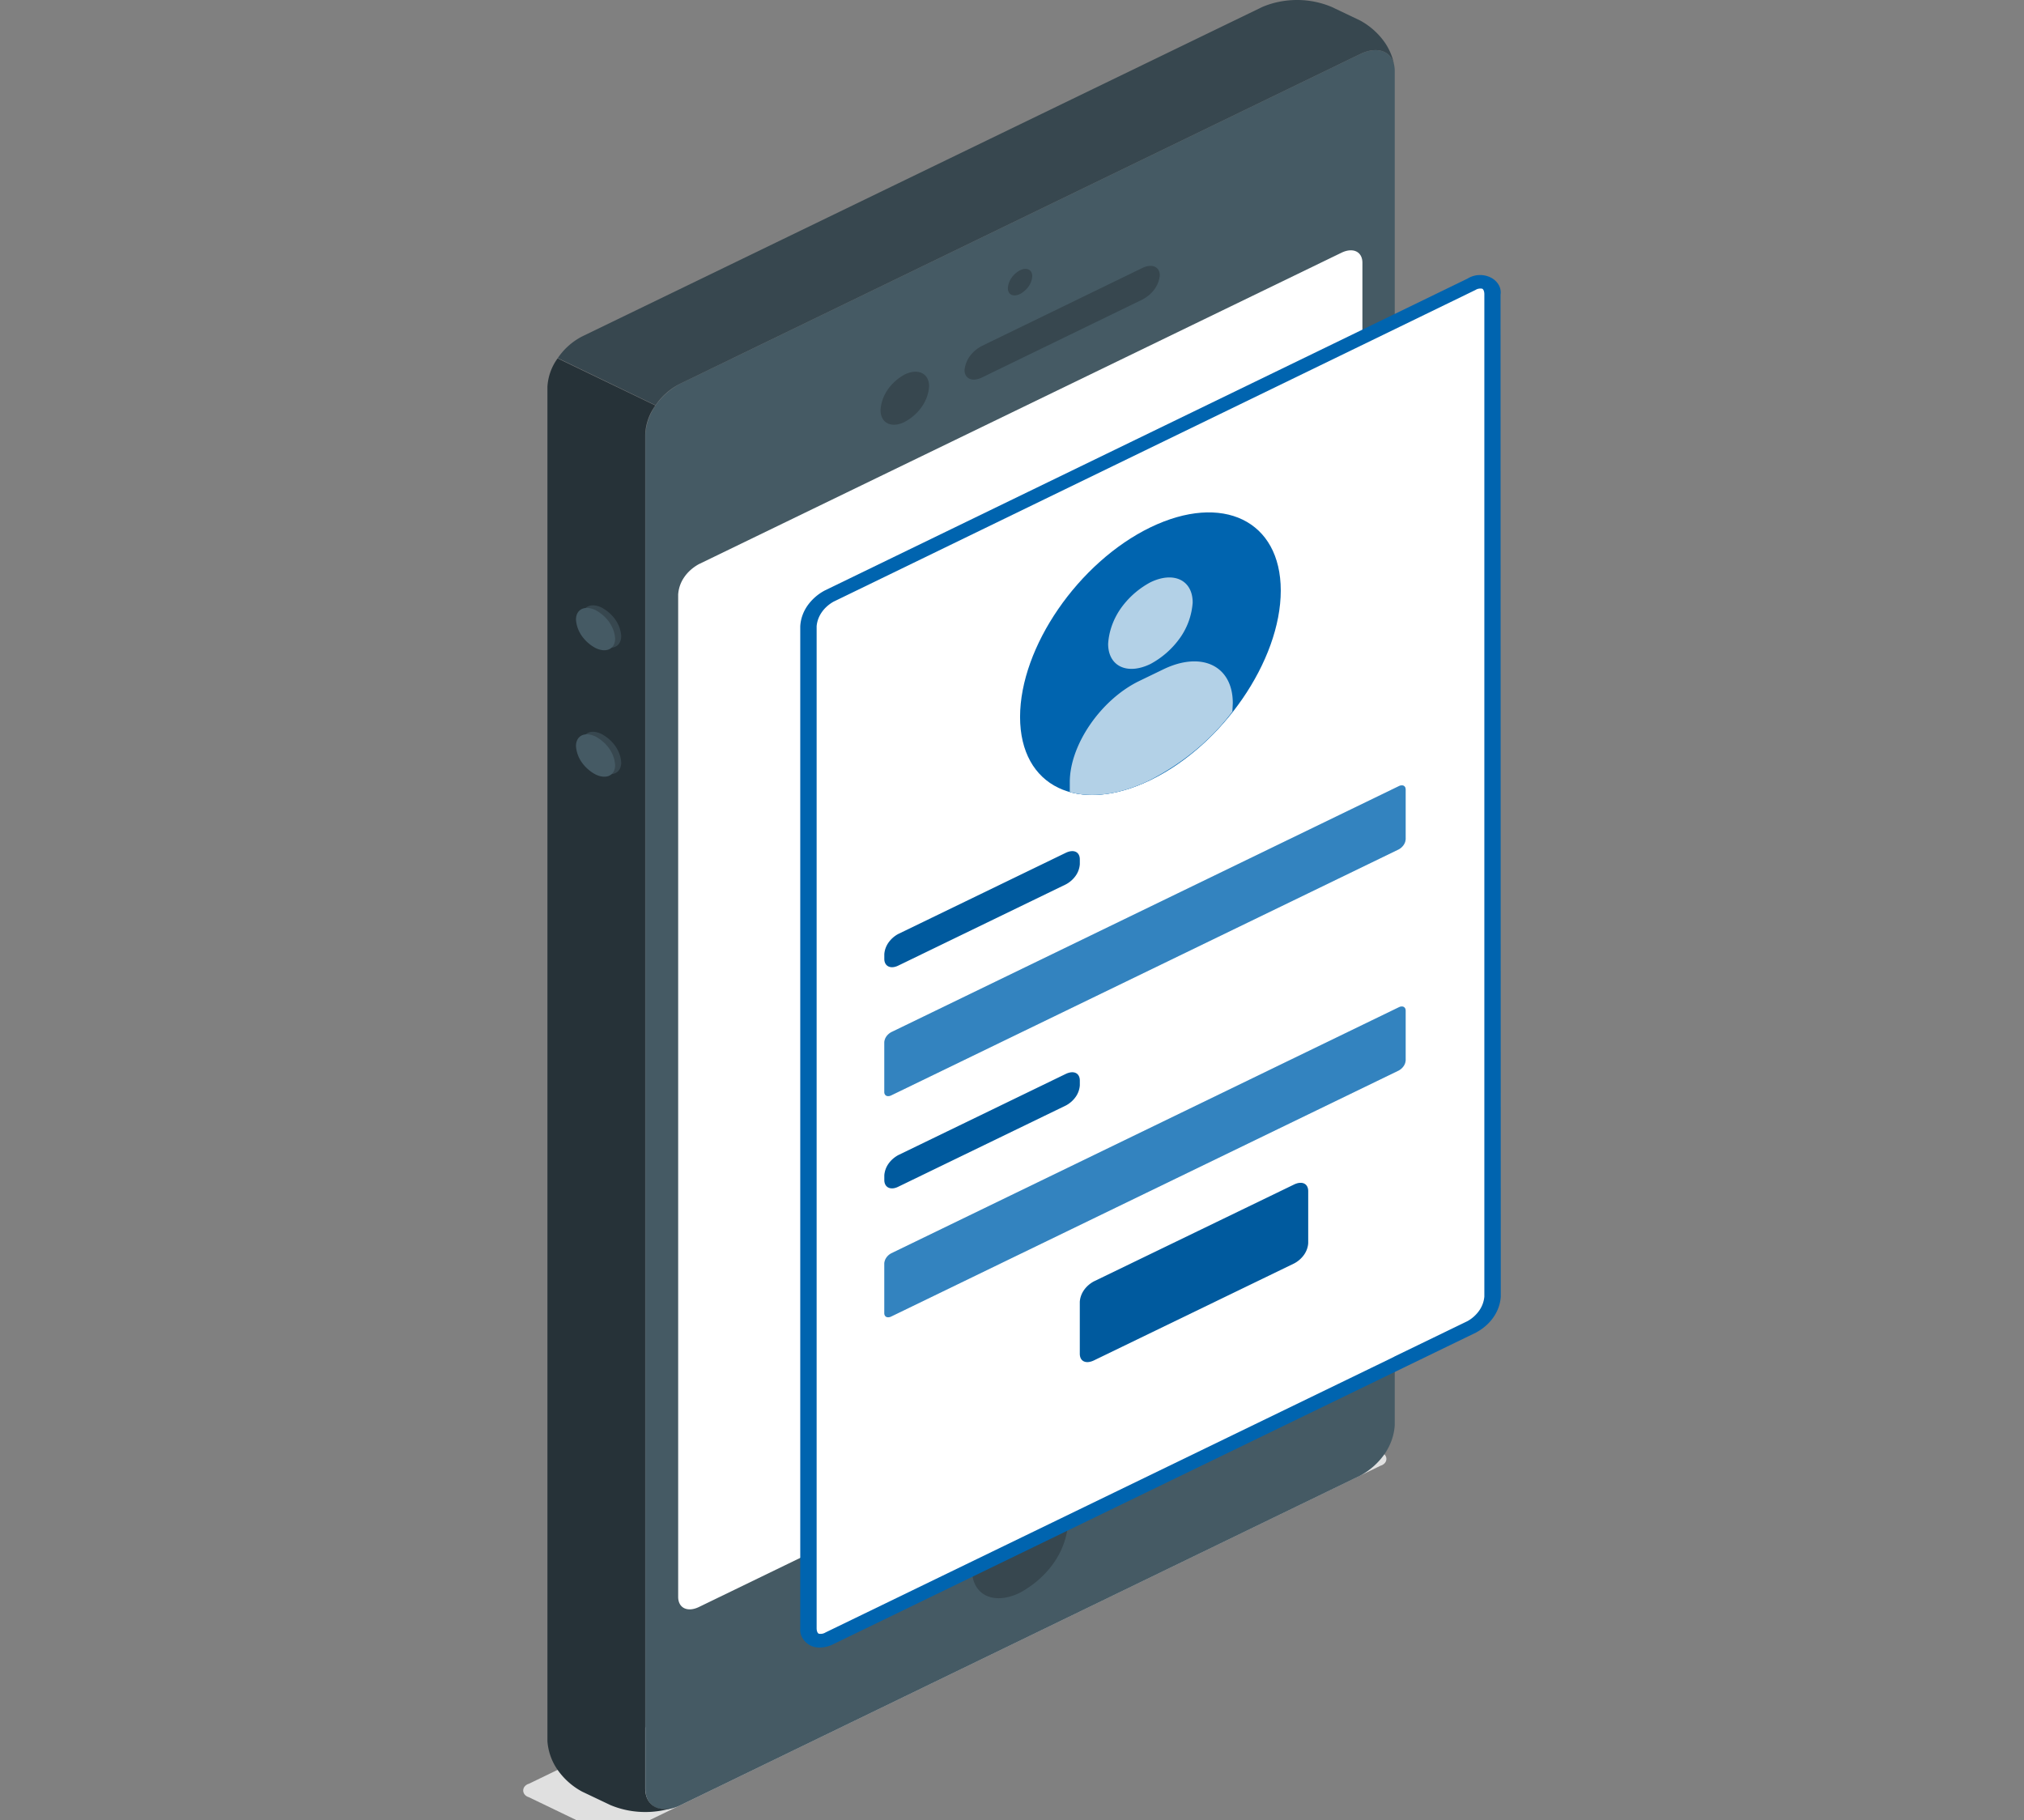 <svg width="139" height="125" fill="none" xmlns="http://www.w3.org/2000/svg"><rect width="100%" height="100%" fill="#808080" stroke="none"/><g clip-path="url(#clip0_902_5377)"><path d="M43.038 125.761l51.783-25.108a.579.579 0 00.283-.179.44.44 0 00.108-.283c0-.102-.038-.2-.108-.284a.584.584 0 00-.283-.179l-4.787-2.312a2.463 2.463 0 00-.956-.19c-.332 0-.659.064-.956.19l-51.8 25.084a.579.579 0 00-.283.179.44.44 0 00-.107.283.44.44 0 00.107.284c.07.083.17.145.283.179l4.804 2.313a2.484 2.484 0 001.912.023z" fill="#E0E0E0"/><path d="M93.4 3.717L46.707 26.354a4.875 4.875 0 00-1.687 1.495 3.929 3.929 0 00-.699 1.974v93.005c0 1.277 1.069 1.795 2.386 1.156L93.4 101.347a4.852 4.852 0 001.688-1.494c.415-.603.654-1.28.697-1.975V4.873c0-1.276-1.063-1.795-2.385-1.156z" fill="#455A64"/><path d="M46.707 26.354L93.4 3.717c1.18-.574 2.154-.218 2.352.777a4.065 4.065 0 00-.782-1.756 4.98 4.98 0 00-1.57-1.334L91.461.48A6.106 6.106 0 0089.076 0c-.83 0-1.646.164-2.386.479L39.991 23.098a4.534 4.534 0 00-1.685 1.494l6.715 3.238a4.467 4.467 0 011.686-1.476z" fill="#37474F"/><path d="M37.595 119.572a3.93 3.93 0 00.7 1.974 4.867 4.867 0 001.685 1.495l1.945.925a6.16 6.16 0 002.162.47 6.273 6.273 0 002.201-.312c-1.102.36-1.978-.172-1.978-1.314V29.823a3.612 3.612 0 01.7-1.975l-6.715-3.237a3.659 3.659 0 00-.7 1.956v93.005z" fill="#263238"/><path d="M47.99 38.746l44.143-21.393c.793-.38 1.432-.07 1.432.694v68.837a2.35 2.35 0 01-.42 1.184 2.917 2.917 0 01-1.012.897l-44.127 21.393c-.793.384-1.432.074-1.432-.694V40.827a2.35 2.35 0 01.412-1.182c.246-.362.59-.67 1.004-.899z" fill="#fff"/><path d="M70.053 18.56a1.72 1.72 0 00-.591.527c-.146.212-.23.45-.246.694 0 .463.375.634.837.407.245-.133.448-.313.594-.526.145-.212.23-.45.244-.695 0-.448-.375-.629-.838-.407zm0 84.392c-.963.529-1.764 1.241-2.338 2.079a5.449 5.449 0 00-.967 2.741c0 1.772 1.482 2.493 3.305 1.605.963-.529 1.764-1.241 2.338-2.078a5.462 5.462 0 00.968-2.742c.01-1.771-1.477-2.493-3.306-1.605zM62.126 25.72c-.484.27-.886.632-1.173 1.056-.287.424-.452.9-.48 1.387 0 .897.75 1.262 1.653.814.49-.268.896-.628 1.188-1.053.292-.424.46-.9.492-1.39 0-.897-.75-1.262-1.68-.814zm4.114-.305c0 .602.552.828 1.196.51l11.018-5.353c.341-.179.628-.423.835-.712.208-.29.331-.616.36-.953 0-.596-.55-.823-1.195-.504l-11.018 5.352c-.34.178-.626.422-.834.71a1.916 1.916 0 00-.361.95zM41.319 41.724c.39.214.716.503.95.842.233.339.368.72.394 1.11 0 .722-.6 1.014-1.344.653a2.746 2.746 0 01-.946-.842 2.215 2.215 0 01-.393-1.11c0-.717.6-1.009 1.339-.653zm0 8.687c.39.214.716.502.95.841.233.34.368.72.394 1.111 0 .717-.6 1.008-1.344.652a2.746 2.746 0 01-.946-.842 2.215 2.215 0 01-.393-1.11c0-.721.6-1.013 1.339-.652z" fill="#37474F"/><path d="M40.9 41.9c.391.214.717.502.95.841.233.34.369.72.394 1.111 0 .717-.6 1.009-1.344.652a2.743 2.743 0 01-.95-.84 2.21 2.21 0 01-.394-1.111c.005-.722.606-1 1.344-.653zm0 8.682c.392.214.718.503.951.843.234.34.368.722.393 1.114 0 .717-.6 1.008-1.344.647a2.73 2.73 0 01-.952-.84 2.199 2.199 0 01-.392-1.112c.005-.717.606-1.008 1.344-.652z" fill="#455A64"/><path d="M102.501 20.225c0-.768-.639-1.078-1.433-.694l-5.283 2.558-38.843 18.835a2.917 2.917 0 00-1.013.897 2.35 2.35 0 00-.42 1.185v68.818c0 .768.64 1.078 1.433.694l38.86-18.84 5.266-2.553a2.913 2.913 0 001.014-.897c.249-.361.392-.767.419-1.184v-68.82z" fill="#fff"/><path d="M103.052 20.225a1.027 1.027 0 00-.137-.677 1.307 1.307 0 00-.56-.5 1.634 1.634 0 00-.795-.157 1.59 1.59 0 00-.767.238l-5.04 2.447L56.666 40.54a3.402 3.402 0 00-1.22 1.065c-.297.433-.465.92-.488 1.42v68.799a1.1 1.1 0 00.153.67c.122.208.31.384.541.51.197.096.422.145.65.143.323-.009.638-.087.915-.227L96.33 93.956l5.029-2.438c.501-.27.917-.635 1.214-1.067.297-.433.467-.918.494-1.417l-.016-68.809zm-7.289 72.94l-.451.222-38.623 18.724a.639.639 0 01-.463.083c-.072-.037-.143-.166-.143-.379v-68.81c.028-.335.147-.661.348-.953.2-.291.477-.541.809-.73L95.824 22.59l5.509-2.678a.603.603 0 01.22-.086.657.657 0 01.243.002c.071.037.143.167.143.38v68.836a1.987 1.987 0 01-.348.954 2.43 2.43 0 01-.809.73l-5.03 2.438h.011z" fill="#0064AF"/><path d="M79.005 36.216c4.959-2.396 8.953-.463 8.953 4.343s-4.011 10.639-8.953 13.016c-4.94 2.378-8.951.463-8.951-4.338 0-4.802 4.01-10.62 8.951-13.021z" fill="#0064AF"/><path d="M79.005 39.99c1.603-.777 2.903-.148 2.903 1.387a4.777 4.777 0 01-.85 2.404 5.928 5.928 0 01-2.053 1.82c-1.603.777-2.903.148-2.903-1.388.054-.846.346-1.67.85-2.403a5.929 5.929 0 012.053-1.82zm5.658 8.29c0-2.554-2.132-3.59-4.77-2.313l-1.653.8c-2.634 1.276-4.771 4.385-4.771 6.938v.69c1.526.42 3.443.193 5.509-.82 2.288-1.185 4.224-2.794 5.657-4.704l.028-.592z" fill="#0064AF"/><path opacity=".7" d="M79.005 39.99c1.603-.777 2.903-.148 2.903 1.387a4.777 4.777 0 01-.85 2.404 5.928 5.928 0 01-2.053 1.82c-1.603.777-2.903.148-2.903-1.388.054-.846.346-1.67.85-2.403a5.929 5.929 0 012.053-1.82zm5.658 8.29c0-2.554-2.132-3.59-4.77-2.313l-1.653.8c-2.634 1.276-4.771 4.385-4.771 6.938v.69c1.526.42 3.443.193 5.509-.82 2.288-1.185 4.224-2.794 5.657-4.704l.028-.592z" fill="#fff"/><path d="M61.685 64.144l11.52-5.582c.55-.255.952-.051.952.462v.32a1.567 1.567 0 01-.278.789 1.944 1.944 0 01-.675.598l-11.519 5.583c-.523.254-.953.046-.953-.463v-.319c.018-.278.114-.548.28-.79a1.95 1.95 0 01.673-.598z" fill="#0064AF"/><path opacity=".1" d="M61.685 64.144l11.52-5.582c.55-.255.952-.051.952.462v.32a1.567 1.567 0 01-.278.789 1.944 1.944 0 01-.675.598l-11.519 5.583c-.523.254-.953.046-.953-.463v-.319c.018-.278.114-.548.28-.79a1.95 1.95 0 01.673-.598z" fill="#000"/><path d="M61.211 70.883l34.85-16.892c.259-.13.473-.028.473.231v3.414a.796.796 0 01-.14.394.984.984 0 01-.333.3L61.21 75.222c-.264.13-.479.023-.479-.231v-3.414a.788.788 0 01.141-.395c.084-.12.2-.222.338-.299z" fill="#0064AF"/><path opacity=".2" d="M61.211 70.883l34.85-16.892c.259-.13.473-.028.473.231v3.414a.796.796 0 01-.14.394.984.984 0 01-.333.3L61.21 75.222c-.264.13-.479.023-.479-.231v-3.414a.788.788 0 01.141-.395c.084-.12.2-.222.338-.299z" fill="#fff"/><path d="M61.685 79.33l11.52-5.583c.55-.254.952-.046.952.463v.319a1.562 1.562 0 01-.278.79 1.938 1.938 0 01-.675.598L61.685 81.5c-.523.259-.953.05-.953-.463v-.32a1.58 1.58 0 01.28-.788c.166-.241.396-.446.673-.599z" fill="#0064AF"/><path opacity=".1" d="M61.685 79.33l11.52-5.583c.55-.254.952-.046.952.463v.319a1.562 1.562 0 01-.278.79 1.938 1.938 0 01-.675.598L61.685 81.5c-.523.259-.953.05-.953-.463v-.32a1.58 1.58 0 01.28-.788c.166-.241.396-.446.673-.599z" fill="#000"/><path d="M61.211 86.07l34.85-16.893c.259-.13.473-.023.473.231v3.414a.796.796 0 01-.14.394.985.985 0 01-.333.3L61.21 90.408c-.264.13-.479.028-.479-.231v-3.414a.788.788 0 01.141-.395c.084-.12.2-.223.338-.298z" fill="#0064AF"/><path opacity=".2" d="M61.211 86.07l34.85-16.893c.259-.13.473-.023.473.231v3.414a.796.796 0 01-.14.394.985.985 0 01-.333.3L61.21 90.408c-.264.13-.479.028-.479-.231v-3.414a.788.788 0 01.141-.395c.084-.12.2-.223.338-.298z" fill="#fff"/><path d="M75.11 88.007l13.772-6.665c.551-.259.96-.05.96.463v3.57c-.019.279-.115.55-.282.791a1.946 1.946 0 01-.678.597l-13.772 6.67c-.55.255-.953.046-.953-.462v-3.576c.02-.277.115-.547.281-.788.165-.241.396-.447.672-.6z" fill="#0064AF"/><path opacity=".1" d="M75.11 88.007l13.772-6.665c.551-.259.96-.05.96.463v3.57c-.019.279-.115.55-.282.791a1.946 1.946 0 01-.678.597l-13.772 6.67c-.55.255-.953.046-.953-.462v-3.576c.02-.277.115-.547.281-.788.165-.241.396-.447.672-.6z" fill="#000"/></g><defs><clipPath id="clip0_902_5377"><path fill="#fff" d="M0 0h139v125H0z"/></clipPath></defs></svg>